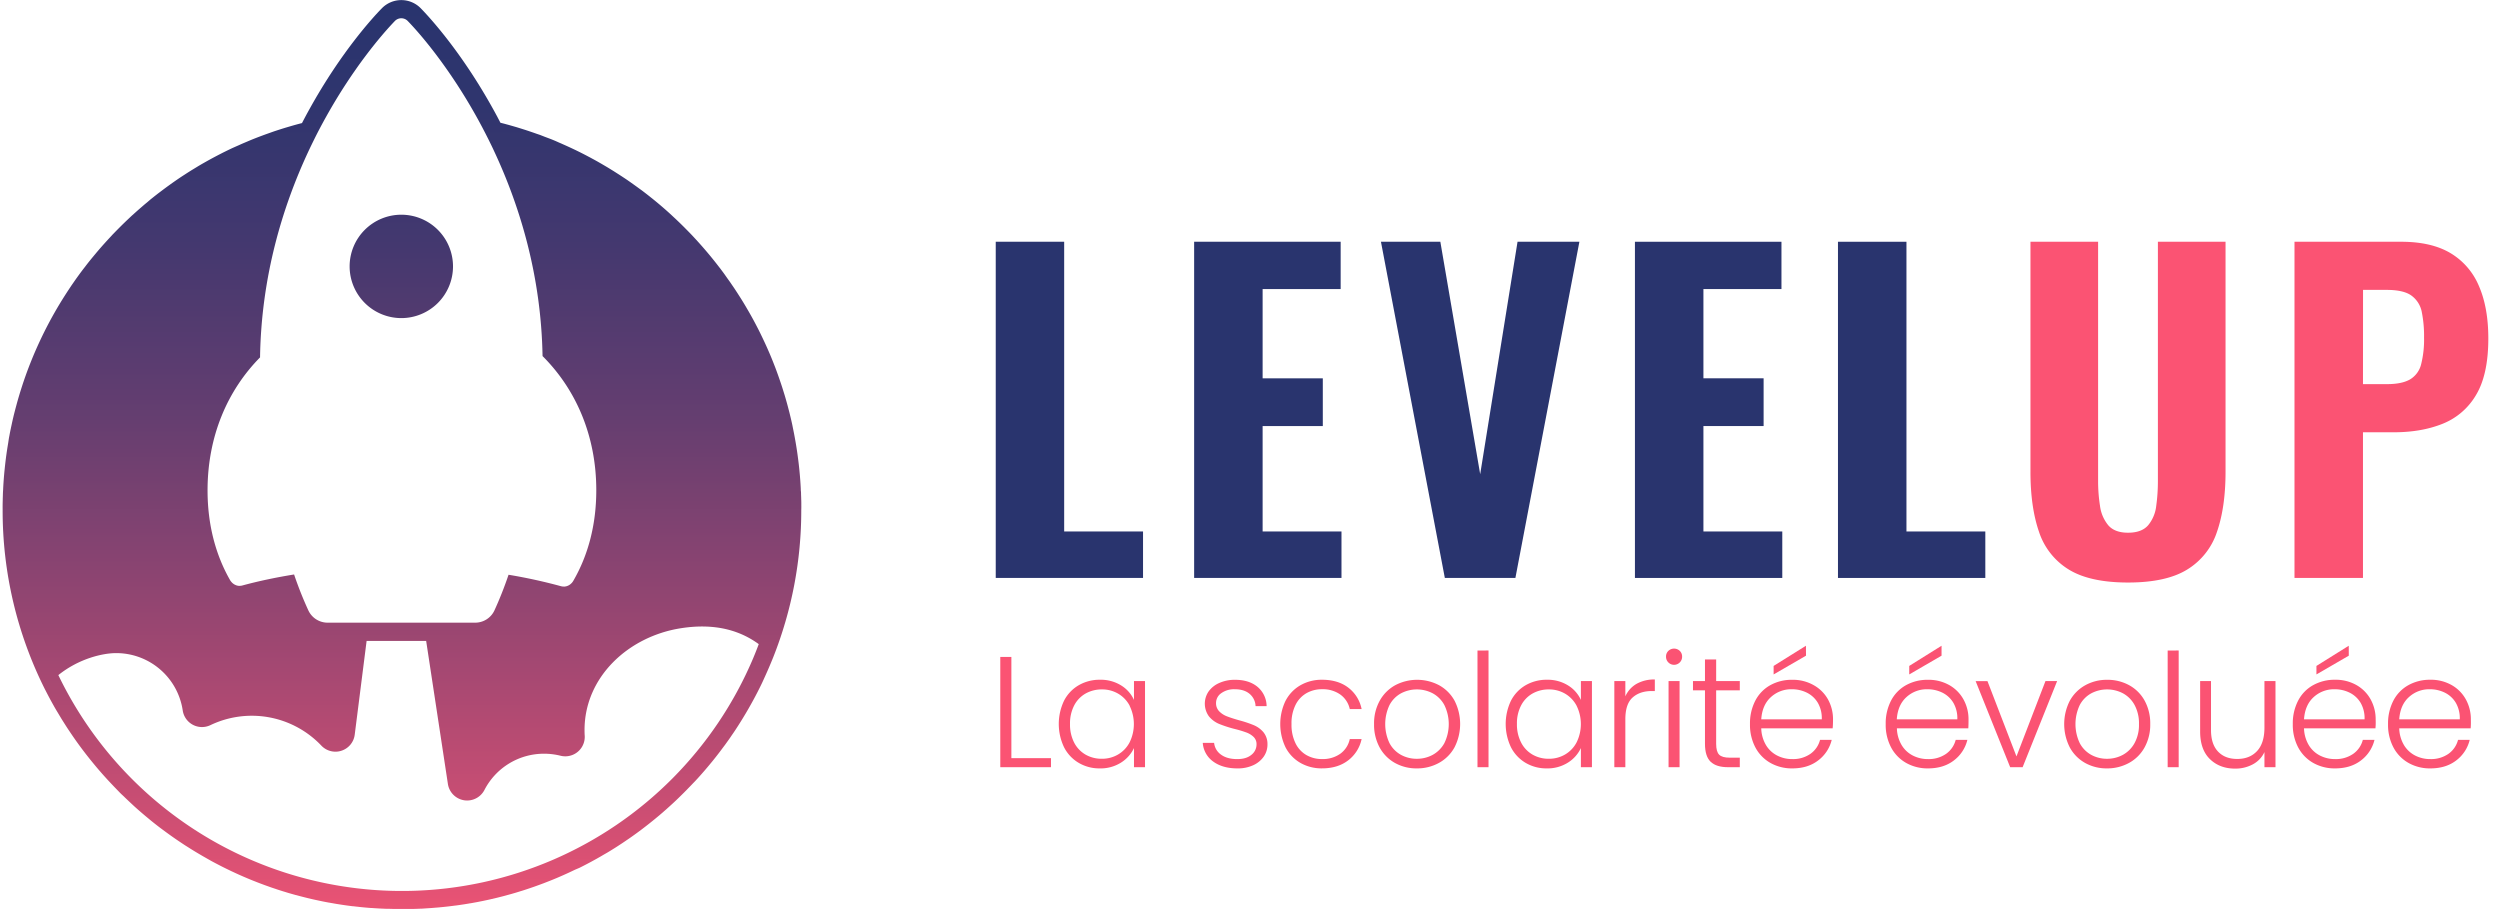 <svg id="Calque_1" data-name="Calque 1" xmlns="http://www.w3.org/2000/svg" xmlns:xlink="http://www.w3.org/1999/xlink" viewBox="0 0 1515.26 551.13"><defs><style>.cls-1{fill:#29346e;}.cls-2{fill:#fb5373;}.cls-3{fill:url(#Dégradé_sans_nom_44);}.cls-4{fill:url(#Dégradé_sans_nom_44-2);}</style><linearGradient id="Dégradé_sans_nom_44" x1="243.24" y1="534.87" x2="243.24" y2="5.63" gradientUnits="userSpaceOnUse"><stop offset="0" stop-color="#ea5374"/><stop offset="0.11" stop-color="#cb4e73"/><stop offset="0.34" stop-color="#924571"/><stop offset="0.54" stop-color="#653e70"/><stop offset="0.73" stop-color="#44386f"/><stop offset="0.88" stop-color="#30356e"/><stop offset="0.99" stop-color="#29346e"/></linearGradient><linearGradient id="Dégradé_sans_nom_44-2" x1="243.61" y1="551.13" x2="243.61" y2="0" xlink:href="#Dégradé_sans_nom_44"/></defs><path class="cls-1" d="M603.52,350.3V146.53H645v175.6h47.8V350.3Z"/><path class="cls-1" d="M723.77,350.3V146.53h88.81V175.2h-47.3v54.09h36.48v28.94H765.28v63.9h47.8V350.3Z"/><path class="cls-1" d="M875.72,350.3,837,146.53h36l24.15,140.88,22.64-140.88h37.49L918.49,350.3Z"/><path class="cls-1" d="M990.94,350.3V146.53h88.81V175.2h-47.3v54.09h36.48v28.94h-36.48v63.9h47.8V350.3Z"/><path class="cls-1" d="M1114,350.3V146.53h41.51v175.6h47.8V350.3Z"/><path class="cls-2" d="M1289.82,353.07q-23.16,0-36-7.92a42.17,42.17,0,0,1-18-22.9q-5.16-15-5.15-36.35V146.53h41V291.69a95.94,95.94,0,0,0,1.14,14.84,23,23,0,0,0,5,11.82q3.9,4.53,12,4.53,8.29,0,12.2-4.53a22.34,22.34,0,0,0,4.9-11.82,108.58,108.58,0,0,0,1-14.84V146.53h41V285.9q0,21.39-5.16,36.35a42.12,42.12,0,0,1-18,22.9Q1313,353.07,1289.82,353.07Z"/><path class="cls-2" d="M1390.7,350.3V146.53h64.65q18.36,0,29.94,6.91a42.09,42.09,0,0,1,17.23,20q5.67,13.09,5.66,31.7,0,21.88-7.42,34.22a41,41,0,0,1-20.25,17.48q-12.84,5.16-29.44,5.16h-18.86v88.3Zm41.51-117.48h14.59q9.06,0,14-2.9a14.73,14.73,0,0,0,6.67-9.18,61.27,61.27,0,0,0,1.76-16.1,74.33,74.33,0,0,0-1.39-15.6,16,16,0,0,0-6.16-9.81q-4.79-3.53-15.09-3.52h-14.34Z"/><path class="cls-2" d="M613,459.52h24V465H606.28V398.17H613Z"/><path class="cls-2" d="M644.93,424.69a22.91,22.91,0,0,1,8.89-9.37A25.21,25.21,0,0,1,666.67,412a23.34,23.34,0,0,1,12.85,3.44,20,20,0,0,1,7.79,8.79V412.79H694V465h-6.69V453.4a21,21,0,0,1-7.89,8.84,23.12,23.12,0,0,1-12.85,3.49,24.67,24.67,0,0,1-12.75-3.35,23.14,23.14,0,0,1-8.89-9.46,32.73,32.73,0,0,1,0-28.23Zm39.8,3.1a18.38,18.38,0,0,0-7-7.35,19.13,19.13,0,0,0-9.79-2.58,19.9,19.9,0,0,0-9.94,2.48,17.63,17.63,0,0,0-6.93,7.22,23.53,23.53,0,0,0-2.53,11.22A23.93,23.93,0,0,0,651,450a17.81,17.81,0,0,0,6.93,7.36,19.52,19.52,0,0,0,9.94,2.53,19.13,19.13,0,0,0,9.79-2.58,18.35,18.35,0,0,0,7-7.36,25.1,25.1,0,0,0,0-22.17Z"/><path class="cls-2" d="M735.32,461.57A15.15,15.15,0,0,1,729,450.25h6.88a9.9,9.9,0,0,0,4.16,7.12q3.68,2.72,9.89,2.72,5.45,0,8.55-2.58a8,8,0,0,0,3.11-6.4,6,6,0,0,0-1.72-4.4,12.36,12.36,0,0,0-4.35-2.72,66.76,66.76,0,0,0-7.12-2.15,72.11,72.11,0,0,1-9.46-3.06,16.1,16.1,0,0,1-6.16-4.54,13.08,13.08,0,0,1-.24-15.14,15.56,15.56,0,0,1,6.5-5.16,22.87,22.87,0,0,1,9.55-1.91q8.41,0,13.57,4.25a15.43,15.43,0,0,1,5.54,11.7H761a10.15,10.15,0,0,0-3.58-7.4q-3.3-2.82-9-2.82a13.28,13.28,0,0,0-8.22,2.39,7.19,7.19,0,0,0-3.15,5.92,7,7,0,0,0,1.86,5,12.79,12.79,0,0,0,4.64,3.06c1.84.73,4.33,1.54,7.45,2.43a69.54,69.54,0,0,1,9,3,15.56,15.56,0,0,1,5.74,4.2,11.25,11.25,0,0,1,2.48,7.36,12.82,12.82,0,0,1-2.29,7.5,15.69,15.69,0,0,1-6.4,5.21,22.32,22.32,0,0,1-9.46,1.91Q741,465.73,735.32,461.57Z"/><path class="cls-2" d="M779.22,424.69a23.14,23.14,0,0,1,9-9.37A25.84,25.84,0,0,1,801.3,412q9.65,0,15.9,4.78a21.57,21.57,0,0,1,8.08,13h-7.17a14.69,14.69,0,0,0-5.78-8.84,18.4,18.4,0,0,0-11-3.2,18.81,18.81,0,0,0-9.46,2.39,16.69,16.69,0,0,0-6.64,7.12,25,25,0,0,0-2.44,11.61,25.41,25.41,0,0,0,2.44,11.66,16.62,16.62,0,0,0,6.64,7.16,18.81,18.81,0,0,0,9.46,2.39,18.4,18.4,0,0,0,11-3.2,14.69,14.69,0,0,0,5.78-8.93h7.17a21.91,21.91,0,0,1-8.12,12.9q-6.31,4.86-15.86,4.87a25.74,25.74,0,0,1-13.09-3.3,23.17,23.17,0,0,1-9-9.36,32.69,32.69,0,0,1,0-28.38Z"/><path class="cls-2" d="M845.49,462.43a23.84,23.84,0,0,1-9.27-9.36,28.65,28.65,0,0,1-3.39-14.19,28.19,28.19,0,0,1,3.44-14.19,24,24,0,0,1,9.36-9.37,28.55,28.55,0,0,1,26.61,0,23.72,23.72,0,0,1,9.37,9.37,31.08,31.08,0,0,1-.05,28.33,23.79,23.79,0,0,1-9.46,9.41,27.35,27.35,0,0,1-13.38,3.3A26.56,26.56,0,0,1,845.49,462.43Zm22.79-4.87a17.91,17.91,0,0,0,7.12-7.07,26.31,26.31,0,0,0,0-23.22,17.55,17.55,0,0,0-7.07-7.07,20.68,20.68,0,0,0-19.11,0,17.26,17.26,0,0,0-7,7.07,26.94,26.94,0,0,0,0,23.22,17.39,17.39,0,0,0,7,7.07,19.76,19.76,0,0,0,9.51,2.34A20,20,0,0,0,868.28,457.56Z"/><path class="cls-2" d="M902.2,394.26V465h-6.69v-70.7Z"/><path class="cls-2" d="M915.81,424.69a23,23,0,0,1,8.89-9.37A25.21,25.21,0,0,1,937.55,412a23.34,23.34,0,0,1,12.85,3.44,20,20,0,0,1,7.79,8.79V412.79h6.69V465h-6.69V453.4a20.92,20.92,0,0,1-7.88,8.84,23.15,23.15,0,0,1-12.86,3.49,24.67,24.67,0,0,1-12.75-3.35,23.21,23.21,0,0,1-8.89-9.46,32.73,32.73,0,0,1,0-28.23Zm39.8,3.1a18.43,18.43,0,0,0-7-7.35,19.19,19.19,0,0,0-9.8-2.58,19.89,19.89,0,0,0-9.93,2.48,17.56,17.56,0,0,0-6.93,7.22,23.41,23.41,0,0,0-2.53,11.22A23.81,23.81,0,0,0,921.93,450a17.75,17.75,0,0,0,6.93,7.36,19.51,19.51,0,0,0,9.93,2.53,19.19,19.19,0,0,0,9.8-2.58,18.39,18.39,0,0,0,7-7.36,25.1,25.1,0,0,0,0-22.17Z"/><path class="cls-2" d="M991.87,414.51a21.61,21.61,0,0,1,11.13-2.67v7h-1.81q-7.28,0-11.66,3.92t-4.4,13.09V465h-6.68V412.79h6.68v9.27A16.38,16.38,0,0,1,991.87,414.51Z"/><path class="cls-2" d="M1011.22,401.52a4.8,4.8,0,0,1-1.43-3.54,4.65,4.65,0,0,1,1.43-3.49,5,5,0,0,1,6.88,0,4.68,4.68,0,0,1,1.43,3.49,4.84,4.84,0,0,1-1.43,3.54,4.85,4.85,0,0,1-6.88,0Zm6.78,11.27V465h-6.68V412.79Z"/><path class="cls-2" d="M1040.17,418.43v32.39q0,4.79,1.82,6.59c1.21,1.22,3.34,1.82,6.4,1.82h6.11V465h-7.16q-7.08,0-10.51-3.29t-3.44-10.85V418.43h-7.27v-5.64h7.27V399.7h6.78v13.09h14.33v5.64Z"/><path class="cls-2" d="M1110.78,441.46H1067.5a21,21,0,0,0,2.86,10.13,16.83,16.83,0,0,0,6.79,6.35,19.88,19.88,0,0,0,9.17,2.15,18.43,18.43,0,0,0,10.94-3.15,14.84,14.84,0,0,0,5.88-8.51h7.07A22.1,22.1,0,0,1,1102,460.9q-6.26,4.83-15.72,4.83a26.3,26.3,0,0,1-13.19-3.3,23.35,23.35,0,0,1-9.12-9.36,29.28,29.28,0,0,1-3.3-14.19,29.86,29.86,0,0,1,3.25-14.24,22.58,22.58,0,0,1,9.08-9.36,26.75,26.75,0,0,1,13.28-3.25,25.42,25.42,0,0,1,13,3.25A22.36,22.36,0,0,1,1108,424a24.88,24.88,0,0,1,3,12.18C1111,438.5,1110.91,440.25,1110.78,441.46Zm-8.93-15.39a16,16,0,0,0-6.64-6.21,20.3,20.3,0,0,0-9.18-2.1,18.17,18.17,0,0,0-12.7,4.78q-5.26,4.79-5.83,13.47h36.69A18.63,18.63,0,0,0,1101.85,426.07Zm-7.22-28.66L1075,408.78v-5.16l19.59-12.23Z"/><path class="cls-2" d="M1193,441.46h-43.28a21,21,0,0,0,2.87,10.13,16.81,16.81,0,0,0,6.78,6.35,19.88,19.88,0,0,0,9.17,2.15,18.43,18.43,0,0,0,10.94-3.15,14.84,14.84,0,0,0,5.88-8.51h7.07a22.1,22.1,0,0,1-8.17,12.47q-6.26,4.83-15.72,4.83a26.27,26.27,0,0,1-13.18-3.3,23.31,23.31,0,0,1-9.13-9.36,29.28,29.28,0,0,1-3.3-14.19,30,30,0,0,1,3.25-14.24,22.58,22.58,0,0,1,9.08-9.36,26.75,26.75,0,0,1,13.28-3.25,25.48,25.48,0,0,1,13,3.25,22.4,22.4,0,0,1,8.59,8.74,24.88,24.88,0,0,1,3,12.18C1193.14,438.5,1193.08,440.25,1193,441.46ZM1184,426.07a16,16,0,0,0-6.64-6.21,20.27,20.27,0,0,0-9.18-2.1,18.19,18.19,0,0,0-12.7,4.78q-5.26,4.79-5.83,13.47h36.69A18.63,18.63,0,0,0,1184,426.07Zm-7.22-28.66-19.58,11.37v-5.16l19.58-12.23Z"/><path class="cls-2" d="M1222.19,458.47l17.58-45.68h7.07L1225.92,465h-7.55l-20.93-52.17h7.17Z"/><path class="cls-2" d="M1263.8,462.43a23.88,23.88,0,0,1-9.26-9.36,31.15,31.15,0,0,1,0-28.38,24.11,24.11,0,0,1,9.37-9.37,26.91,26.91,0,0,1,13.28-3.29,27.21,27.21,0,0,1,13.33,3.29,23.63,23.63,0,0,1,9.36,9.37,28.59,28.59,0,0,1,3.39,14.19,28.29,28.29,0,0,1-3.44,14.14,23.76,23.76,0,0,1-9.45,9.41,27.41,27.41,0,0,1-13.38,3.3A26.57,26.57,0,0,1,1263.8,462.43Zm22.79-4.87a17.85,17.85,0,0,0,7.12-7.07,22.93,22.93,0,0,0,2.73-11.61,23.29,23.29,0,0,0-2.68-11.61,17.55,17.55,0,0,0-7.07-7.07,20.68,20.68,0,0,0-19.11,0,17.26,17.26,0,0,0-7,7.07,26.94,26.94,0,0,0,0,23.22,17.33,17.33,0,0,0,7,7.07,19.76,19.76,0,0,0,9.51,2.34A20,20,0,0,0,1286.59,457.56Z"/><path class="cls-2" d="M1320.51,394.26V465h-6.68v-70.7Z"/><path class="cls-2" d="M1379.18,412.79V465h-6.69v-9.17a16,16,0,0,1-7.07,7.45,22.13,22.13,0,0,1-10.7,2.58q-9.36,0-15.29-5.78t-5.92-16.77V412.79h6.59v29.72q0,8.5,4.25,13T1356,460q7.55,0,12-4.77t4.49-14.05V412.79Z"/><path class="cls-2" d="M1439.76,441.46h-43.29a21.12,21.12,0,0,0,2.87,10.13,16.83,16.83,0,0,0,6.79,6.35,19.88,19.88,0,0,0,9.17,2.15,18.43,18.43,0,0,0,10.94-3.15,14.84,14.84,0,0,0,5.88-8.51h7.07A22.1,22.1,0,0,1,1431,460.9q-6.27,4.83-15.72,4.83a26.3,26.3,0,0,1-13.19-3.3,23.35,23.35,0,0,1-9.12-9.36,29.28,29.28,0,0,1-3.3-14.19,29.86,29.86,0,0,1,3.25-14.24,22.52,22.52,0,0,1,9.08-9.36A26.75,26.75,0,0,1,1415.3,412a25.42,25.42,0,0,1,13,3.25,22.42,22.42,0,0,1,8.6,8.74,24.88,24.88,0,0,1,3,12.18C1440,438.5,1439.89,440.25,1439.76,441.46Zm-8.93-15.39a15.92,15.92,0,0,0-6.65-6.21,20.23,20.23,0,0,0-9.17-2.1,18.22,18.22,0,0,0-12.71,4.78q-5.25,4.79-5.83,13.47h36.7A18.63,18.63,0,0,0,1430.83,426.07Zm-7.22-28.66L1404,408.78v-5.16l19.59-12.23Z"/><path class="cls-2" d="M1497.47,441.46h-43.28a21,21,0,0,0,2.86,10.13,16.9,16.9,0,0,0,6.79,6.35,19.88,19.88,0,0,0,9.17,2.15,18.43,18.43,0,0,0,10.94-3.15,14.84,14.84,0,0,0,5.88-8.51h7.07a22.1,22.1,0,0,1-8.17,12.47q-6.26,4.83-15.72,4.83a26.27,26.27,0,0,1-13.18-3.3,23.31,23.31,0,0,1-9.13-9.36,29.28,29.28,0,0,1-3.3-14.19,30,30,0,0,1,3.25-14.24,22.58,22.58,0,0,1,9.08-9.36A26.75,26.75,0,0,1,1473,412a25.42,25.42,0,0,1,13,3.25,22.36,22.36,0,0,1,8.6,8.74,24.88,24.88,0,0,1,3,12.18C1497.66,438.5,1497.6,440.25,1497.47,441.46Zm-8.93-15.39a16,16,0,0,0-6.64-6.21,20.27,20.27,0,0,0-9.18-2.1,18.19,18.19,0,0,0-12.7,4.78q-5.26,4.79-5.83,13.47h36.69A18.63,18.63,0,0,0,1488.54,426.07Z"/><path class="cls-3" d="M211.91,161.48a31.33,31.33,0,1,1,31.32,31.32A31.35,31.35,0,0,1,211.91,161.48Z"/><path class="cls-4" d="M485.68,305.91c0-1.14,0-2.29-.07-3.43,0-.93-.05-1.86-.09-2.8,0-.67,0-1.34-.09-2s-.05-1.19-.09-1.79q-.06-1.31-.15-2.61c-.06-.95-.12-1.9-.2-2.84s-.15-2.05-.25-3.07-.18-2-.29-3v-.07c-.11-1-.21-2-.33-3s-.24-2-.37-3q-.76-6.06-1.84-12c-.13-.77-.27-1.54-.42-2.3-.08-.45-.16-.91-.25-1.35-.33-1.67-.68-3.34-1-5q-.66-3.08-1.41-6.1c-.23-1-.47-1.94-.73-2.91s-.49-1.93-.76-2.9c-.57-2.13-1.18-4.26-1.81-6.37-.24-.74-.46-1.48-.69-2.21s-.53-1.72-.81-2.58c-.05-.16-.11-.32-.16-.49-.28-.86-.57-1.73-.87-2.59q-1.43-4.26-3-8.43c-.34-.91-.7-1.8-1.05-2.69s-.6-1.54-.91-2.29c-.8-2-1.62-3.94-2.49-5.89-.38-.89-.78-1.79-1.19-2.69s-.81-1.78-1.23-2.66-.83-1.79-1.26-2.66c-.33-.7-.67-1.38-1-2.07-.52-1.06-1.05-2.12-1.6-3.19l-1.35-2.6c-1.36-2.59-2.78-5.15-4.24-7.69-.49-.84-1-1.69-1.47-2.52l-1.13-1.9c-1.13-1.87-2.28-3.72-3.47-5.56-.45-.71-.9-1.4-1.36-2.1-.6-.93-1.21-1.85-1.84-2.77-.35-.52-.7-1-1.07-1.56s-.79-1.16-1.2-1.75L441,168.9,439,166.05c-.46-.62-.91-1.24-1.37-1.85s-1-1.39-1.57-2.07q-6.27-8.2-13.23-15.86c-.59-.65-1.17-1.29-1.76-1.92-1.83-2-3.68-3.9-5.58-5.8-.42-.44-.84-.86-1.26-1.27q-1.92-1.92-3.92-3.81c-.58-.56-1.17-1.11-1.77-1.66-1.06-1-2.14-2-3.24-3l-1.84-1.64q-3.68-3.24-7.51-6.34c-.63-.52-1.27-1-1.91-1.53l-1.94-1.53-1.95-1.5c-.65-.49-1.3-1-2-1.48q-2-1.47-4-2.9l-2-1.42-2-1.4c-1.49-1-3-2-4.55-3-1.23-.8-2.47-1.58-3.7-2.37l-2.11-1.3c-.69-.43-1.4-.86-2.11-1.28l-2.13-1.25c-.7-.42-1.42-.83-2.14-1.24-1.43-.83-2.88-1.63-4.33-2.41-.72-.39-1.45-.79-2.18-1.17s-1.44-.77-2.17-1.14c-1.59-.83-3.21-1.64-4.82-2.43-.62-.3-1.24-.61-1.87-.9q-3.36-1.6-6.78-3.11c-.76-.35-1.52-.68-2.29-1l-2.23-1c-.86-.37-1.74-.72-2.61-1.08L329.9,82.8c-.84-.34-1.68-.65-2.53-1L325,81c-.79-.29-1.57-.56-2.37-.83l-2.38-.81c-.79-.26-1.59-.53-2.39-.78-1.59-.51-3.2-1-4.8-1.5l-2.42-.7-2.31-.66-1.7-.46c-.6-.17-1.21-.32-1.81-.48l-1.51-.38c-1.48-2.87-3-5.74-4.58-8.55C279.68,31.5,260.45,10.56,255,5a16.47,16.47,0,0,0-23.53,0C226,10.57,206.75,31.55,187.65,66c-1.59,2.85-3.13,5.73-4.61,8.6q-3.67.93-7.29,2l-2.94.87c-1.95.6-3.9,1.22-5.83,1.86-1,.32-1.93.66-2.89,1l-2.65.94c-.78.29-1.56.56-2.34.86-2.35.87-4.68,1.77-7,2.72-1.52.63-3,1.28-4.56,1.93-.75.32-1.51.65-2.26,1s-1.52.67-2.27,1l-2.25,1c-1.49.71-3,1.43-4.46,2.16-.74.36-1.48.73-2.21,1.11-2.2,1.13-4.4,2.28-6.56,3.46-1.45.79-2.88,1.6-4.31,2.41s-2.84,1.65-4.25,2.51l-2.1,1.28c-.7.42-1.4.86-2.09,1.29q-2.06,1.31-4.1,2.64c-1.38.9-2.75,1.83-4.11,2.77s-2.69,1.88-4,2.83q-1.77,1.27-3.53,2.59c-1.3,1-2.57,1.92-3.84,2.91-.81.63-1.62,1.26-2.41,1.9-.64.52-1.29,1-1.92,1.55L89,122.79c-1.26,1-2.5,2.1-3.74,3.17,0,0,0,0,0,0q-1.77,1.52-3.49,3.08l-2,1.79L78,132.5c-1.79,1.69-3.55,3.39-5.3,5.14l-1.51,1.52c-.73.74-1.46,1.48-2.17,2.23-.49.5-1,1-1.44,1.52-2.8,3-5.54,6-8.18,9.1-.53.63-1.06,1.25-1.58,1.89-2.11,2.5-4.15,5-6.15,7.64L50.3,163.3q-2.46,3.25-4.8,6.57l-1.79,2.58c-.29.41-.56.82-.84,1.24q-2.68,4-5.21,8.06c-.43.7-.86,1.39-1.29,2.1A241.49,241.49,0,0,0,14.24,231.4c-.31.91-.61,1.83-.9,2.73-1.23,3.8-2.38,7.64-3.42,11.51-.27,1-.52,1.93-.77,2.9Q8,252.89,7.07,257.31c-.13.61-.26,1.21-.4,1.83-.06.35-.14.69-.21,1-.16.83-.34,1.66-.5,2.49-.08.46-.17.91-.25,1.36-.14.72-.28,1.44-.4,2.17L5,268.25l-.3,1.84q-.92,5.57-1.55,11.21-.16,1.41-.3,2.82c-.41,3.91-.71,7.83-.92,11.79,0,.64-.06,1.28-.1,1.91s-.05,1.26-.08,1.88c0,.91-.06,1.82-.08,2.71,0,1.16-.06,2.34-.07,3.5s0,2.09,0,3.13A241.09,241.09,0,0,0,27,417.32h0c.18.37.37.73.57,1.1q2.31,4.56,4.81,9c.3.55.61,1.1.93,1.64s.51.9.77,1.33l1,1.65c.5.84,1,1.68,1.5,2.51s1,1.66,1.53,2.48l1.56,2.47c.52.82,1.05,1.64,1.59,2.45l1.62,2.42,1.43,2.1q4.26,6.17,8.86,12l1.46,1.84.7.86c.49.61,1,1.22,1.48,1.81,1.24,1.51,2.49,3,3.75,4.44l1.75,2,.68.76q.71.79,1.44,1.59c1.47,1.63,3,3.22,4.49,4.8.47.52,1,1,1.48,1.54.68.7,1.35,1.38,2,2.07s1.37,1.36,2.07,2,1.38,1.35,2.09,2c1.39,1.33,2.81,2.66,4.25,4,.6.56,1.2,1.1,1.81,1.64q3.5,3.11,7.1,6.08c.67.56,1.35,1.11,2,1.66,1.71,1.38,3.42,2.72,5.16,4.05L98.76,503q2.35,1.75,4.72,3.44l1.5,1.06.5.34a4.44,4.44,0,0,0,.38.27l.75.52c1.16.8,2.34,1.59,3.52,2.37,1,.68,2,1.35,3.07,2,.79.51,1.59,1,2.4,1.52l2.49,1.54,2.5,1.49,2.34,1.37c1.75,1,3.51,2,5.28,3l2.59,1.38,2.6,1.35c1.76.91,3.53,1.78,5.31,2.63q1.24.62,2.52,1.2,2.76,1.31,5.57,2.52c.63.28,1.26.56,1.89.82l1.6.68,1.81.75c.92.37,1.83.74,2.75,1.09.59.25,1.2.48,1.8.71.75.29,1.51.58,2.26.85l.9.34.57.21,2.79,1a.85.85,0,0,0,.17.06q1.75.63,3.54,1.2l.8.28c.91.31,1.84.6,2.76.89.63.21,1.27.41,1.9.59s1.42.45,2.14.66l1.76.51,2.45.69c.25.08.5.15.76.21a.29.29,0,0,0,.1,0,1.14,1.14,0,0,0,.25.06,2.9,2.9,0,0,0,.42.12c1.36.38,2.74.73,4.12,1.08,1,.25,2,.51,3,.74.17,0,.33.09.5.12,1.24.29,2.48.58,3.72.84,1.46.32,2.94.63,4.42.93l.5.1,2.73.52.11,0,1.41.26.48.07c1.07.2,2.14.39,3.22.56,1.41.23,2.84.45,4.26.65,1.17.18,2.33.33,3.5.48l.57.07,1.32.16a1.12,1.12,0,0,0,.27,0c.82.11,1.65.21,2.48.29.26,0,.51.07.78.09,1.05.12,2.11.22,3.17.32,1.39.13,2.78.25,4.18.35l.47,0,1.19.09,3.59.22h.2c1.26.06,2.53.13,3.81.17h.11c.41,0,.8,0,1.2,0h.05l3.39.09h.33c1.41,0,2.84,0,4.26,0h0l3.13,0,2.53,0,.81,0,2.13-.06,2.59-.1c1,0,2.08-.1,3.11-.17s2.32-.14,3.48-.23c.67-.05,1.33-.09,2-.16s1.28-.08,1.91-.15c2.06-.18,4.1-.39,6.14-.62l2.62-.32.72-.09,1.43-.19.18,0,2.46-.34.24-.05c1.11-.15,2.22-.32,3.34-.51.78-.12,1.57-.25,2.35-.4h.13c.52-.08,1-.17,1.55-.27l3-.55,1.85-.37,1.13-.22,2.93-.62h0c.59-.12,1.16-.26,1.74-.39l1.18-.27c.27,0,.54-.12.79-.18l.39-.09c.71-.17,1.4-.33,2.1-.51s1.7-.42,2.56-.64h0c1-.25,1.93-.5,2.88-.77s1.92-.52,2.88-.79h0l2.86-.83,1-.31c.6-.18,1.22-.37,1.83-.57,1-.28,1.9-.58,2.84-.89l2.81-.94h0l2.68-.92.2-.07c1.83-.65,3.66-1.32,5.47-2h0l2.76-1.08c.92-.35,1.83-.72,2.74-1.09l2.72-1.13h0l2.7-1.17q4.05-1.77,8-3.69L351.2,526c.88-.43,1.75-.88,2.63-1.33s1.73-.9,2.59-1.35,1.72-.91,2.58-1.38l1.94-1.07c.32-.16.62-.34.93-.52l2.24-1.27c.84-.49,1.69-1,2.52-1.47h0l1.73-1,1.78-1.08,1.47-.92h0c1.65-1,3.29-2.08,4.9-3.15l.35-.22c1.39-.93,2.76-1.86,4.13-2.8.21-.14.41-.27.61-.42q1.06-.73,2.13-1.5l2-1.44c.23-.17.48-.34.71-.52,1.36-1,2.71-2,4-3,.08-.08.17-.13.25-.2q2.31-1.77,4.57-3.6c.76-.61,1.51-1.21,2.25-1.83l2-1.66c.18-.15.36-.29.52-.45l1.46-1.24,1.13-1,1.22-1.06.82-.74c.55-.49,1.11-1,1.65-1.49,2.16-1.94,4.27-3.94,6.34-6,.59-.57,1.16-1.13,1.74-1.72a5.9,5.9,0,0,0,.5-.5c.62-.63,1.26-1.25,1.86-1.89s1.33-1.36,2-2.06a.17.17,0,0,0,.06-.06c.66-.69,1.31-1.39,2-2.08s1.32-1.42,2-2.14c2.61-2.87,5.15-5.79,7.61-8.79.5-.59,1-1.21,1.5-1.82,1.14-1.4,2.24-2.8,3.34-4.23.36-.45.72-.92,1.07-1.39,1-1.34,2-2.68,3-4q1.69-2.32,3.36-4.71l0,0c1-1.51,2.08-3,3.1-4.58q6.49-9.86,12.05-20.37c.76-1.43,1.5-2.88,2.23-4.33.3-.6.6-1.19.89-1.79.7-1.41,1.37-2.83,2-4.26q3-6.5,5.69-13.19a241.15,241.15,0,0,0,17-89.24C485.7,308,485.69,307,485.68,305.91Zm-328.06-89.3c.74-48.94,13.63-91.24,29.23-124.7,1.22-2.61,2.46-5.16,3.7-7.66l.06-.13c2.2-4.42,4.45-8.67,6.71-12.74,16.63-30,34-50.35,42.08-58.72a5.42,5.42,0,0,1,7.67,0c8.11,8.35,25.4,28.65,42,58.56q3.38,6.09,6.69,12.7c.06.1.11.21.17.33,1.24,2.5,2.48,5,3.69,7.66,15.54,33.27,28.37,75.31,29.22,123.91C349,235.91,361.41,264,361.41,297.11c0,21.1-5,39.48-13.87,54.83-.08.15-.17.28-.25.42s-.37.52-.57.77a3.47,3.47,0,0,1-.32.34,5.8,5.8,0,0,1-.52.48,6.54,6.54,0,0,1-.51.41c-.21.14-.43.28-.66.41l-.5.24h0a6.37,6.37,0,0,1-.61.23l-.63.18c-.24,0-.48.08-.72.1a5.68,5.68,0,0,1-.59,0,6.37,6.37,0,0,1-1.66-.22,316.9,316.9,0,0,0-31.77-6.94,221.91,221.91,0,0,1-8.63,21.79,12.87,12.87,0,0,1-11.77,7.25h-89A12.87,12.87,0,0,1,187,370.19a219.62,219.62,0,0,1-8.75-22c-11,1.79-21.5,4-31.35,6.67a6,6,0,0,1-1.62.22,5.68,5.68,0,0,1-.59,0,4.32,4.32,0,0,1-.72-.11,6.18,6.18,0,0,1-.84-.24l-.63-.27-.48-.25a5.26,5.26,0,0,1-.52-.35q-.27-.19-.54-.42a5.14,5.14,0,0,1-.41-.4c-.12-.12-.24-.25-.35-.38l-.13-.17a4.82,4.82,0,0,1-.35-.44h0c-.12-.18-.24-.37-.35-.57-8.67-15.23-13.57-33.45-13.57-54.31C125.82,264.38,137.89,236.62,157.62,216.61ZM456.48,399A231.16,231.16,0,0,1,35.36,409.18C48,399.05,62.42,395.85,70.44,395.85a40.76,40.76,0,0,1,40.31,34.74,11.79,11.79,0,0,0,11.66,10.08,11.93,11.93,0,0,0,5.12-1.16,58.14,58.14,0,0,1,67.23,12.4,11.78,11.78,0,0,0,8.56,3.69A11.42,11.42,0,0,0,207,455a11.74,11.74,0,0,0,8-9.71l7.2-56.8h36.1l13.17,86.66a11.81,11.81,0,0,0,9.73,9.88,10.51,10.51,0,0,0,1.94.16,11.84,11.84,0,0,0,10.47-6.36,40.56,40.56,0,0,1,36.15-22,41.12,41.12,0,0,1,10,1.23,12,12,0,0,0,2.86.35,11.79,11.79,0,0,0,11.77-12.61c-.07-1-.1-2.08-.1-3.34,0-32.07,26.49-56.61,58.18-61.65,22.39-3.57,37.29,2.22,47.41,9.6C458.81,393.3,457.68,396.14,456.48,399Z"/></svg>